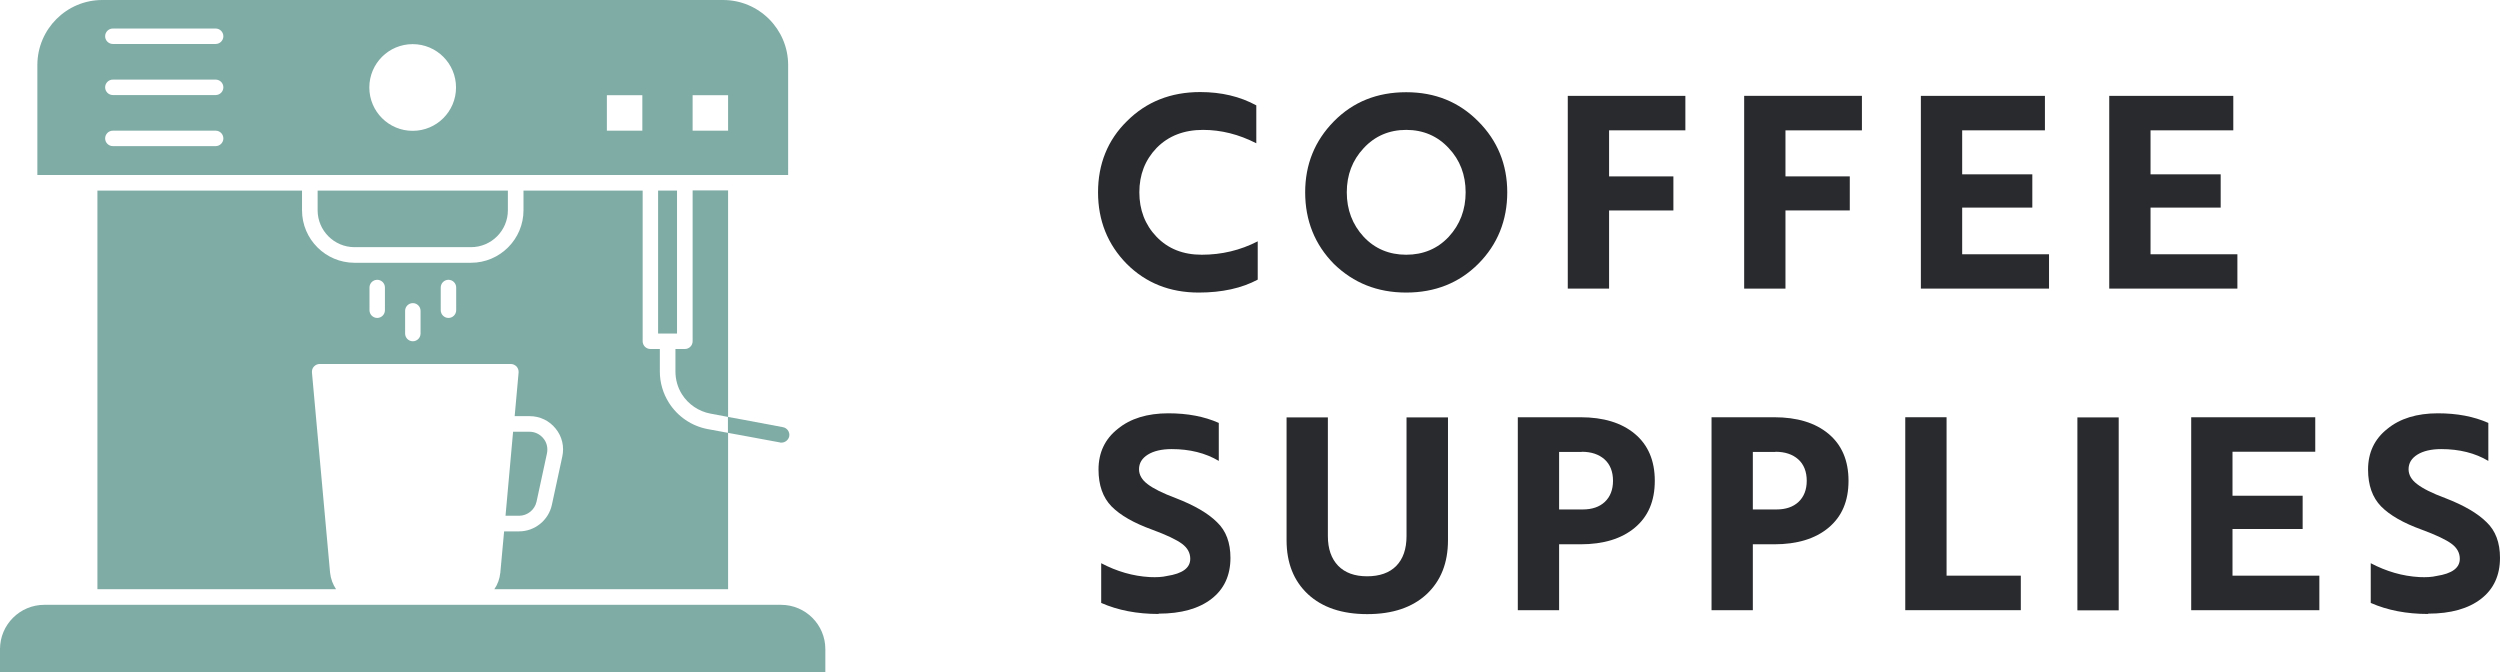 <?xml version="1.0" encoding="UTF-8"?>
<svg id="Layer_2" data-name="Layer 2" xmlns="http://www.w3.org/2000/svg" viewBox="0 0 158.6 42.64">
  <defs>
    <style>
      .cls-1 {
        fill: #292a2d;
      }

      .cls-1, .cls-2 {
        stroke-width: 0px;
      }

      .cls-2 {
        fill: #80aca6;
      }
    </style>
  </defs>
  <g id="Layer_1-2" data-name="Layer 1">
    <g>
      <g>
        <path class="cls-1" d="m79.7,6.69v2.4c-1.11-.57-2.24-.85-3.38-.85-1.21,0-2.19.38-2.94,1.14-.74.77-1.1,1.71-1.1,2.82s.36,2.06,1.09,2.82c.73.76,1.68,1.14,2.87,1.14,1.26,0,2.44-.28,3.55-.85v2.43c-1.01.54-2.26.82-3.74.82-1.84,0-3.36-.61-4.57-1.82-1.21-1.23-1.82-2.75-1.82-4.54s.61-3.32,1.84-4.52c1.22-1.22,2.77-1.84,4.64-1.84,1.34,0,2.53.28,3.57.85Z"/>
        <path class="cls-1" d="m82.8,12.2c0-1.77.61-3.27,1.82-4.5,1.22-1.24,2.75-1.85,4.59-1.85s3.35.62,4.57,1.85c1.22,1.22,1.84,2.73,1.84,4.5s-.61,3.31-1.84,4.54c-1.21,1.21-2.74,1.82-4.57,1.82s-3.35-.61-4.59-1.82c-1.21-1.23-1.82-2.75-1.82-4.54Zm2.64,0c0,1.11.36,2.05,1.07,2.82.71.76,1.62,1.14,2.7,1.14s1.99-.38,2.7-1.14c.71-.77,1.07-1.71,1.07-2.82s-.36-2.05-1.07-2.8c-.71-.77-1.62-1.16-2.7-1.16s-1.99.39-2.7,1.16c-.71.76-1.07,1.69-1.07,2.8Z"/>
        <path class="cls-1" d="m106.92,6.08v2.19h-4.84v2.92h4.08v2.16h-4.08v4.96h-2.62V6.08h7.46Z"/>
        <path class="cls-1" d="m118.12,6.08v2.19h-4.85v2.92h4.08v2.16h-4.08v4.96h-2.62V6.08h7.46Z"/>
        <path class="cls-1" d="m129.99,16.12v2.19h-8.13V6.08h7.87v2.19h-5.25v2.79h4.45v2.11h-4.45v2.96h5.51Z"/>
        <path class="cls-1" d="m141.94,16.12v2.19h-8.13V6.08h7.87v2.19h-5.25v2.79h4.45v2.11h-4.45v2.96h5.51Z"/>
        <path class="cls-1" d="m73.5,38.95c-1.36,0-2.57-.23-3.64-.7v-2.52c.99.52,2.01.82,3.08.88.44.02.8,0,1.09-.07.99-.15,1.48-.51,1.48-1.09,0-.37-.17-.69-.52-.95-.35-.26-.98-.56-1.9-.9-1.16-.42-2.02-.91-2.58-1.48-.54-.56-.82-1.33-.82-2.33,0-1.08.41-1.94,1.22-2.58.8-.66,1.88-.99,3.21-.99,1.21,0,2.28.2,3.2.61v2.41c-.84-.5-1.84-.75-2.99-.75-.63,0-1.14.12-1.51.35-.37.23-.56.54-.56.93,0,.35.18.67.54.94.36.28.96.58,1.79.89,1.19.46,2.06.97,2.62,1.53.57.54.85,1.3.85,2.26,0,1.11-.4,1.98-1.2,2.6-.8.62-1.92.94-3.36.94Z"/>
        <path class="cls-1" d="m89.24,26.48h2.62v7.79c0,1.44-.45,2.58-1.36,3.43-.91.84-2.16,1.26-3.76,1.26s-2.85-.42-3.76-1.26c-.91-.85-1.36-1.99-1.36-3.43v-7.79h2.62v7.53c0,.81.22,1.43.65,1.88.44.45,1.05.67,1.84.67s1.42-.22,1.85-.66.65-1.07.65-1.89v-7.53Z"/>
        <path class="cls-1" d="m100.27,34.53h-1.36v4.18h-2.62v-12.24h3.98c1.45,0,2.6.35,3.44,1.05.84.7,1.27,1.69,1.27,2.98s-.42,2.27-1.27,2.98c-.84.7-1.99,1.05-3.44,1.05Zm.07-5.86h-1.43v3.65h1.5c.59,0,1.06-.16,1.4-.48s.52-.77.52-1.34-.18-1.04-.54-1.36-.84-.48-1.45-.48Z"/>
        <path class="cls-1" d="m112.56,34.53h-1.36v4.18h-2.62v-12.24h3.98c1.45,0,2.6.35,3.44,1.05.84.7,1.27,1.69,1.27,2.98s-.42,2.27-1.27,2.98c-.84.7-1.99,1.05-3.44,1.05Zm.07-5.86h-1.43v3.65h1.5c.59,0,1.06-.16,1.4-.48s.52-.77.52-1.34-.18-1.04-.54-1.36c-.36-.32-.84-.48-1.45-.48Z"/>
        <path class="cls-1" d="m128.2,36.52v2.19h-7.33v-12.24h2.62v10.05h4.71Z"/>
        <path class="cls-1" d="m134.41,26.48v12.24h-2.62v-12.24h2.62Z"/>
        <path class="cls-1" d="m147.14,36.52v2.19h-8.13v-12.24h7.87v2.19h-5.25v2.79h4.45v2.11h-4.45v2.96h5.51Z"/>
        <path class="cls-1" d="m154.04,38.95c-1.36,0-2.57-.23-3.64-.7v-2.52c.99.52,2.01.82,3.08.88.44.02.8,0,1.09-.07.99-.15,1.48-.51,1.48-1.09,0-.37-.17-.69-.52-.95s-.98-.56-1.9-.9c-1.16-.42-2.02-.91-2.58-1.48-.54-.56-.82-1.33-.82-2.33,0-1.08.41-1.94,1.22-2.58.8-.66,1.88-.99,3.21-.99,1.21,0,2.28.2,3.2.61v2.41c-.84-.5-1.84-.75-2.99-.75-.63,0-1.14.12-1.51.35-.37.23-.56.54-.56.93,0,.35.18.67.54.94.36.28.95.58,1.79.89,1.19.46,2.06.97,2.62,1.53.57.54.85,1.3.85,2.26,0,1.11-.4,1.98-1.2,2.6-.8.62-1.92.94-3.36.94Z"/>
      </g>
      <g>
        <path class="cls-2" d="m49.55,38.37H2.81c-1.55,0-2.81,1.26-2.81,2.81v1.46h52.36v-1.46c0-1.55-1.26-2.81-2.81-2.81Z"/>
        <path class="cls-2" d="m31.74,36.33c-.04.39-.17.75-.38,1.05h14.83v-9.92l-1.3-.24c-1.01-.19-1.91-.8-2.46-1.68-.37-.59-.57-1.27-.57-1.97v-1.43h-.6c-.27,0-.49-.22-.49-.49v-9.56h-7.56v1.25c0,1.83-1.49,3.33-3.33,3.33h-7.39c-1.83,0-3.33-1.49-3.33-3.33v-1.25H6.18v25.29h15.14c-.2-.3-.34-.66-.38-1.05l-1.15-12.7c-.01-.14.03-.28.13-.38.09-.1.23-.16.36-.16h12.12c.14,0,.27.06.37.16.09.1.14.24.13.38l-.25,2.77h.95c.65,0,1.25.29,1.65.79.41.5.56,1.15.42,1.78l-.66,3.06c-.21.97-1.08,1.68-2.08,1.68h-.95l-.24,2.62Zm-7.32-16.65c0,.27-.22.49-.49.49s-.49-.22-.49-.49v-1.44c0-.27.22-.49.49-.49s.49.22.49.49v1.44Zm2.26,1.48c0,.27-.22.49-.49.49s-.49-.22-.49-.49v-1.44c0-.27.22-.49.49-.49s.49.22.49.49v1.44Zm2.26-1.48c0,.27-.22.49-.49.49s-.49-.22-.49-.49v-1.44c0-.27.22-.49.49-.49s.49.22.49.49v1.44Z"/>
        <path class="cls-2" d="m34.04,31.82l.66-3.06c.07-.34-.01-.69-.23-.95-.22-.27-.54-.42-.88-.42h-1.04l-.48,5.33h.86c.53,0,1-.38,1.11-.9Z"/>
        <path class="cls-2" d="m19.65,11.1h30.35v-6.97c0-2.28-1.85-4.13-4.13-4.13H6.49C4.22,0,2.37,1.85,2.37,4.13v6.97h17.29Zm24.29-5.06h2.25v2.25h-2.25v-2.25Zm-5.44,0h2.25v2.25h-2.25v-2.25Zm-12.32-3.24c1.52,0,2.75,1.23,2.75,2.75s-1.23,2.75-2.75,2.75-2.75-1.23-2.75-2.75,1.23-2.75,2.75-2.75ZM7.16,1.81h6.52c.27,0,.49.22.49.49s-.22.49-.49.49h-6.52c-.27,0-.49-.22-.49-.49s.22-.49.49-.49Zm0,3.24h6.52c.27,0,.49.22.49.49s-.22.49-.49.49h-6.52c-.27,0-.49-.22-.49-.49s.22-.49.49-.49Zm0,3.24h6.52c.27,0,.49.22.49.49s-.22.49-.49.49h-6.52c-.27,0-.49-.22-.49-.49s.22-.49.49-.49Z"/>
        <path class="cls-2" d="m43.94,12.09v9.56c0,.27-.22.49-.49.49h-.6v1.43c0,.51.14,1.01.41,1.44.41.65,1.07,1.09,1.81,1.23l1.12.21v-14.37h-2.25Z"/>
        <path class="cls-2" d="m29.88,15.68c1.29,0,2.34-1.05,2.34-2.34v-1.25h-12.07v1.25c0,1.29,1.05,2.34,2.34,2.34h7.39Z"/>
        <polygon class="cls-2" points="42.95 21.16 42.95 12.09 41.75 12.09 41.75 21.16 42.35 21.16 42.95 21.16"/>
        <path class="cls-2" d="m49.49,28.08s.06,0,.09,0c.23,0,.44-.17.49-.4.05-.27-.13-.53-.4-.58l-2.5-.47-.99-.18v1.01l.99.18,2.32.43Z"/>
      </g>
    </g>
  </g>
</svg>